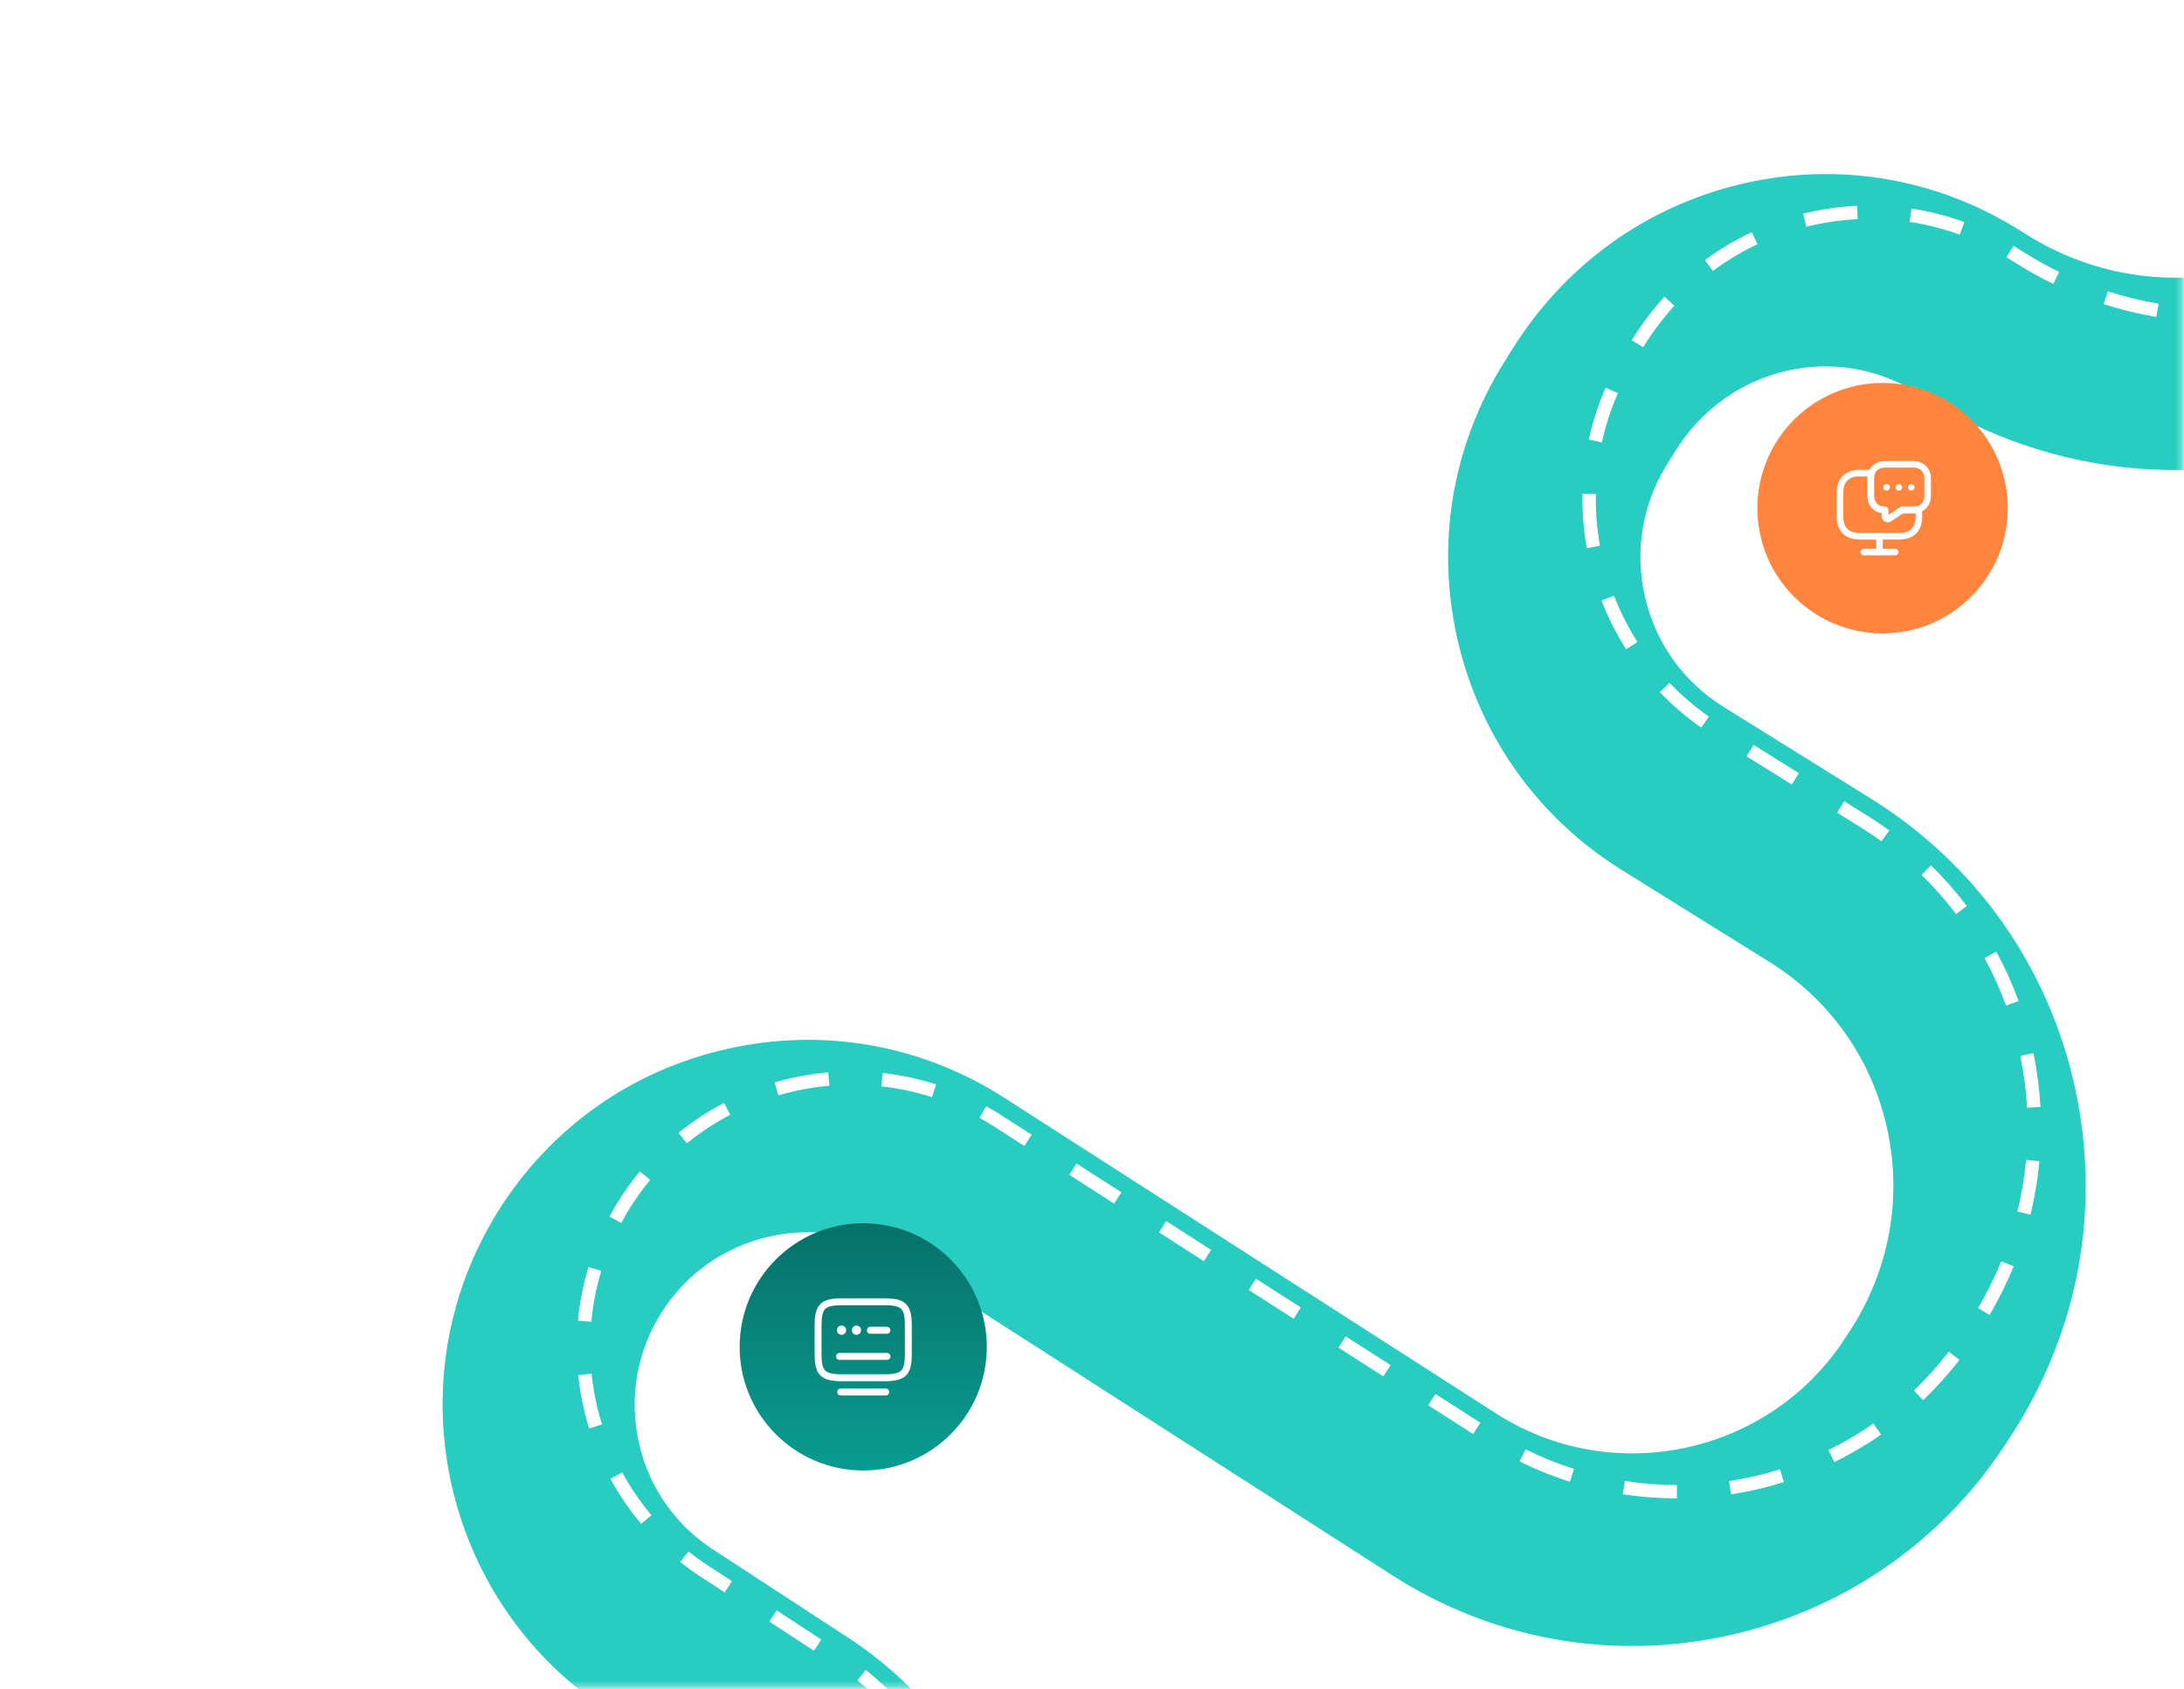 <svg width="375" height="290" viewBox="0 0 375 290" fill="none" xmlns="http://www.w3.org/2000/svg">
<g clip-path="url(#clip0_572_88586)">
<!--<path fill-rule="evenodd" clip-rule="evenodd" d="M146.767 290C69.0434 247.274 13.1359 169.773 9.47881e-05 78.4515L7.62939e-05 290L146.767 290Z" fill="#FBBC1D"/>-->
<g clip-path="url(#clip1_572_88586)">
<mask id="mask0_572_88586" style="mask-type:alpha" maskUnits="userSpaceOnUse" x="72" y="-25" width="303" height="315">
<path d="M374.708 -24.946H72.525V289.665H374.708V-24.946Z" fill="white"/>
</mask>
<linearGradient id="paint0_linear_572_88586" x1="148.219" y1="210" x2="148.219" y2="264.7" gradientUnits="userSpaceOnUse">
<stop stop-color="#077169"/>
<stop offset="1" stop-color="#0BA89C"/>
</linearGradient>
<g mask="url(#mask0_572_88586)">
<g filter="url(#filter0_d_572_88586)">
<path d="M-27.392 467.333L-55.397 449.863L-11.025 378.73C0.241 360.67 17.83 348.11 38.542 343.312C38.721 343.27 38.908 343.227 39.087 343.185C60.041 338.48 81.525 342.287 99.586 353.899C107.031 358.69 115.893 360.253 124.528 358.315C124.603 358.298 124.678 358.28 124.753 358.263C133.291 356.285 140.545 351.106 145.185 343.657C154.566 328.619 150.124 308.494 135.281 298.8L112.983 284.238C83.804 265.922 74.904 227.3 93.147 198.043C102.086 183.713 116.046 173.783 132.553 170.084C149.027 166.378 165.925 169.364 180.132 178.489C205.13 194.536 237.717 215.459 264.562 232.678C284.569 245.517 311.426 239.767 324.42 219.85L325.275 218.541C332.078 208.117 334.356 195.748 331.683 183.699C329.04 171.745 321.852 161.601 311.451 155.132L286.161 139.388C271.809 130.455 261.8 116.465 257.978 100.002C254.164 83.538 256.976 66.57 265.928 52.229L267.342 49.964C276.344 35.533 290.325 25.455 306.708 21.596C306.783 21.579 306.858 21.562 306.933 21.544C323.263 17.761 340.072 20.571 354.304 29.462L355.722 30.346C366.656 37.173 379.589 39.337 392.152 36.434L392.167 36.43C404.721 33.522 415.387 25.898 422.2 14.976L476.295 -71.732L504.3 -54.262L450.219 32.435C438.736 50.844 420.769 63.681 399.631 68.578L399.601 68.585C378.456 73.484 356.662 69.836 338.249 58.337L336.831 57.452C330.079 53.234 322.113 51.904 314.382 53.696C314.344 53.704 314.314 53.711 314.277 53.72C306.433 55.569 299.706 60.436 295.346 67.426L293.932 69.692C289.653 76.553 288.302 84.665 290.134 92.537C291.958 100.41 296.746 107.1 303.612 111.371L328.9 127.107C346.898 138.308 359.334 155.871 363.915 176.562C368.518 197.35 364.61 218.669 352.917 236.583L352.062 237.892C340.962 254.897 323.89 266.597 304.049 270.871C284.189 275.125 263.833 271.427 246.74 260.458C219.894 243.232 187.301 222.318 162.302 206.263C155.583 201.95 147.589 200.533 139.795 202.291C132.002 204.057 125.383 208.742 121.147 215.522C116.959 222.236 115.634 230.185 117.42 237.894C119.206 245.603 123.892 252.159 130.606 256.347L130.893 256.533L153.329 271.18C167.837 280.653 177.885 295.185 181.617 312.109C185.355 329.025 182.363 346.444 173.187 361.144C163.875 376.072 149.335 386.461 132.205 390.429C132.055 390.464 131.906 390.499 131.756 390.533C114.434 394.42 96.672 391.272 81.741 381.677C71.168 374.877 58.582 372.648 46.316 375.403C46.211 375.428 46.099 375.454 45.994 375.478C33.866 378.288 23.572 385.644 16.969 396.218L-27.403 467.351L-27.392 467.333Z" fill="#28CCC0"/>
</g>
<g style="mix-blend-mode:soft-light">
<path d="M-33.128 447.54L-35.08 446.322L-30.237 438.558L-28.285 439.776L-33.128 447.54ZM-23.442 432.013L-25.394 430.795L-20.552 423.031L-18.599 424.249L-23.442 432.013ZM-13.756 416.486L-15.709 415.268L-10.866 407.504L-8.913 408.722L-13.756 416.486ZM128.74 375.475C126.026 376.104 123.238 376.514 120.457 376.685L120.31 374.387C123.278 374.204 126.242 373.738 129.131 373.013L129.696 375.246C129.374 375.32 129.062 375.401 128.74 375.475ZM138.515 372.131L137.549 370.039C140.254 368.79 142.853 367.289 145.275 365.57L146.609 367.451C144.072 369.252 141.349 370.829 138.516 372.139L138.515 372.131ZM111.112 376.408C108.021 376.021 104.942 375.348 101.979 374.396L102.684 372.2C105.517 373.103 108.449 373.755 111.401 374.119L111.119 376.406L111.112 376.408ZM-4.071 400.959L-6.023 399.741L-1.18 391.977L0.772 393.195L-4.071 400.959ZM153.694 361.343L152.033 359.75C154.083 357.613 155.957 355.264 157.602 352.772L159.525 354.036C157.806 356.648 155.848 359.11 153.694 361.343ZM93.376 370.724C92.251 370.118 91.136 369.455 90.054 368.76C88.573 367.811 87.042 366.913 85.497 366.097L86.577 364.059C88.177 364.909 89.762 365.834 91.299 366.825C92.336 367.491 93.403 368.118 94.476 368.705L93.378 370.732L93.376 370.724ZM5.658 385.516L3.763 384.206C5.535 381.653 7.499 379.213 9.608 376.959L11.288 378.532C9.255 380.705 7.358 383.058 5.651 385.518L5.658 385.516ZM163.932 345.782L161.81 344.887C162.963 342.146 163.858 339.276 164.478 336.375L166.732 336.853C166.083 339.903 165.139 342.903 163.932 345.782ZM77.292 362.475C74.483 361.472 71.572 360.673 68.641 360.092L69.088 357.837C72.127 358.441 75.147 359.27 78.059 360.312L77.286 362.485L77.292 362.475ZM17.887 372.433L16.453 370.63C18.874 368.699 21.457 366.926 24.137 365.368L25.3 367.36C22.717 368.864 20.228 370.567 17.895 372.432L17.887 372.433ZM59.734 358.988C56.753 358.836 53.736 358.904 50.759 359.184L50.544 356.894C53.628 356.605 56.763 356.533 59.849 356.692L59.734 358.988ZM33.359 363.413L32.502 361.279C35.37 360.126 38.355 359.167 41.368 358.437L41.91 360.675C39.009 361.379 36.128 362.306 33.36 363.42L33.359 363.413ZM167.833 327.562L165.527 327.505C165.595 324.535 165.39 321.541 164.914 318.603L167.184 318.234C167.684 321.309 167.9 324.45 167.825 327.563L167.833 327.562ZM162.683 309.957C161.679 307.156 160.403 304.435 158.896 301.877L160.88 300.716C162.455 303.4 163.793 306.249 164.844 309.188L162.677 309.966L162.683 309.957ZM153.68 294.632C151.729 292.397 149.555 290.325 147.214 288.488L148.638 286.676C151.087 288.607 153.369 290.772 155.417 293.118L153.68 294.632ZM301.846 255.648C300.328 256 298.767 256.298 297.223 256.538L296.877 254.262C299.83 253.814 302.768 253.134 305.617 252.237L306.3 254.435C304.838 254.892 303.334 255.303 301.846 255.648ZM314.957 250.995L313.943 248.93C316.624 247.615 319.225 246.091 321.673 244.381L322.994 246.273C320.458 248.043 317.753 249.631 314.965 250.993L314.957 250.995ZM287.93 257.233C284.825 257.228 281.705 256.99 278.639 256.51L278.995 254.238C281.945 254.696 284.954 254.929 287.932 254.932L287.93 257.233ZM330.206 240.372L328.616 238.708C330.772 236.656 332.788 234.408 334.61 232.04L336.433 233.446C334.538 235.909 332.438 238.239 330.199 240.373L330.206 240.372ZM269.565 254.374C266.613 253.435 263.711 252.264 260.923 250.877L261.949 248.811C264.63 250.144 267.42 251.271 270.26 252.172L269.563 254.367L269.565 254.374ZM139.752 283.378L132.086 278.379L133.348 276.448L141.014 281.447L139.759 283.376L139.752 283.378ZM341.618 225.729L339.636 224.557C341.165 221.973 342.508 219.267 343.628 216.518L345.759 217.387C344.593 220.242 343.194 223.047 341.618 225.729ZM252.934 246.181L245.226 241.239L246.472 239.303L254.179 244.246L252.934 246.181ZM124.424 273.363L121.269 271.305C119.731 270.345 118.215 269.278 116.784 268.137L118.219 266.339C119.582 267.425 121.024 268.446 122.507 269.371L125.682 271.448L124.427 273.378L124.424 273.363ZM237.524 236.287L229.816 231.345L231.062 229.409L238.77 234.352L237.524 236.287ZM348.638 208.527L346.401 207.982C347.108 205.084 347.608 202.108 347.887 199.129L350.181 199.338C349.895 202.422 349.374 205.512 348.638 208.527ZM110.084 261.59C108.081 259.202 106.303 256.596 104.809 253.854L106.831 252.755C108.255 255.364 109.94 257.842 111.846 260.118L110.085 261.597L110.084 261.59ZM222.114 226.393L214.406 221.451L215.652 219.515L223.36 224.458L222.114 226.393ZM350.347 190.026L348.053 190.156C347.891 187.176 347.496 184.179 346.897 181.253L349.152 180.786C349.777 183.824 350.181 186.929 350.355 190.025L350.347 190.026ZM101.164 245.229C100.822 244.126 100.514 243 100.252 241.871C99.811 239.965 99.483 238.008 99.283 236.053L101.575 235.814C101.768 237.668 102.08 239.525 102.501 241.342C102.751 242.419 103.039 243.495 103.368 244.537L101.17 245.22L101.164 245.229ZM206.706 216.507L199.006 211.562L200.251 209.627L207.952 214.571L206.706 216.507ZM344.441 172.628C343.414 169.825 342.17 167.072 340.744 164.456L342.766 163.357C344.248 166.079 345.539 168.931 346.6 171.845L344.436 172.637L344.441 172.628ZM191.298 206.62L183.598 201.676L184.843 199.741L192.551 204.683L191.305 206.618L191.298 206.62ZM101.53 226.914L99.234 226.697C99.53 223.587 100.137 220.492 101.045 217.509L103.249 218.18C102.386 221.019 101.806 223.958 101.53 226.914ZM175.89 196.733L170.624 193.353C169.828 192.844 169.014 192.355 168.201 191.905L169.326 189.895C170.178 190.375 171.037 190.885 171.869 191.417L177.135 194.798L175.89 196.733ZM335.87 156.919C334.066 154.54 332.069 152.277 329.932 150.196L331.543 148.546C333.762 150.711 335.835 153.059 337.707 155.532L335.87 156.919ZM106.668 209.951L104.642 208.86C105.127 207.96 105.649 207.051 106.195 206.176C107.304 204.399 108.538 202.687 109.852 201.082L111.633 202.545C110.38 204.072 109.205 205.699 108.147 207.394C107.625 208.232 107.13 209.087 106.668 209.951ZM160.026 188.347C157.2 187.442 154.266 186.814 151.315 186.489L151.573 184.2C154.678 184.544 157.761 185.201 160.732 186.159L160.028 188.355L160.026 188.347ZM117.949 196.276L116.494 194.486C118.915 192.522 121.546 190.786 124.313 189.334L125.384 191.37C122.75 192.753 120.247 194.396 117.947 196.268L117.949 196.276ZM142.405 186.387C139.455 186.645 136.496 187.204 133.648 188.037L133.001 185.824C135.988 184.943 139.1 184.364 142.202 184.086L142.403 186.379L142.405 186.387ZM323.056 144.423C321.931 143.612 320.764 142.827 319.585 142.091L315.452 139.519L316.651 137.555L320.803 140.139C322.028 140.903 323.239 141.71 324.405 142.558L323.056 144.423ZM307.657 134.676L299.887 129.842L301.105 127.89L308.875 132.724L307.657 134.676ZM292.103 124.91C289.537 123.117 287.147 121.063 284.996 118.82L286.66 117.229C288.706 119.362 290.987 121.316 293.424 123.028L292.105 124.917L292.103 124.91ZM279.209 111.455C277.536 108.825 276.112 106.012 274.98 103.099L277.126 102.263C278.203 105.039 279.562 107.71 281.152 110.217L279.209 111.455ZM274.715 93.69L272.446 94.098C271.898 91.018 271.652 87.885 271.71 84.767L274.012 84.809C273.959 87.775 274.194 90.762 274.715 93.69ZM397.956 53.186L397.376 50.957C400.266 50.201 403.131 49.237 405.888 48.079L406.774 50.205C403.924 51.401 400.957 52.404 397.956 53.186ZM388.811 54.895C385.735 55.253 382.606 55.387 379.515 55.307L379.574 53.009C382.555 53.091 385.572 52.951 388.549 52.608L388.811 54.895ZM415.085 46.019L413.909 44.038C416.477 42.505 418.953 40.782 421.276 38.904L422.723 40.696C420.321 42.639 417.751 44.432 415.085 46.019ZM370.248 54.413C367.198 53.899 364.15 53.156 361.205 52.207L361.909 50.011C364.751 50.921 367.691 51.642 370.636 52.141L370.248 54.413ZM275.05 75.957L272.8 75.462C273.465 72.417 274.441 69.418 275.693 66.559L277.805 67.48C276.616 70.206 275.685 73.053 275.05 75.957ZM429.518 34.355L427.831 32.784C429.863 30.604 431.752 28.252 433.467 25.791L435.354 27.102C433.58 29.648 431.617 32.089 429.517 34.348L429.518 34.355ZM352.564 48.749C350.46 47.724 348.381 46.575 346.383 45.328L344.523 44.168L345.722 42.204L347.608 43.374C349.535 44.582 351.541 45.693 353.574 46.68L352.564 48.749ZM282.13 59.624L280.178 58.406L280.373 58.093C281.964 55.542 283.791 53.125 285.795 50.928L287.494 52.48C285.585 54.577 283.848 56.87 282.325 59.311L282.13 59.624ZM440.298 19.331L438.345 18.113L443.188 10.35L445.14 11.568L440.298 19.331ZM336.495 40.292C333.707 39.276 330.8 38.531 327.868 38.084L328.215 35.805C331.301 36.272 334.35 37.055 337.286 38.131L336.495 40.292ZM294.114 46.503L292.748 44.653C295.256 42.795 297.961 41.176 300.781 39.845L301.76 41.927C299.075 43.195 296.502 44.736 294.114 46.503ZM318.97 37.624C316.274 37.753 313.564 38.128 310.924 38.74C310.67 38.799 310.408 38.859 310.154 38.918L309.597 36.684C309.866 36.621 310.135 36.559 310.412 36.495C313.186 35.852 316.027 35.462 318.862 35.325L318.97 37.624ZM449.989 3.795L448.037 2.577L452.879 -5.186L454.832 -3.969L449.989 3.795ZM459.675 -11.732L457.722 -12.95L462.565 -20.713L464.517 -19.495L459.675 -11.732ZM469.36 -27.259L467.408 -28.477L472.251 -36.24L474.203 -35.023L469.36 -27.259ZM479.046 -42.786L477.093 -44.004L481.936 -51.767L483.889 -50.55L479.046 -42.786Z" fill="white"/>
</g>
<circle cx="323.247" cy="87.24" r="21.495" fill="#FF843E"/>
<path d="M326.095 92.619H319.324C316.811 92.619 315.374 91.182 315.374 88.669V84.606C315.374 82.094 316.811 80.657 319.324 80.657H321.355C321.536 80.657 321.709 80.747 321.814 80.89C321.919 81.033 321.95 81.228 321.889 81.401C321.807 81.635 321.769 81.891 321.769 82.161V85.095C321.769 85.667 321.942 86.141 322.273 86.472C322.604 86.803 323.078 86.976 323.65 86.976C323.958 86.976 324.214 87.232 324.214 87.54V88.443L326.268 87.067C326.358 87.006 326.471 86.969 326.584 86.969H328.54C328.811 86.969 329.066 86.931 329.3 86.848C329.473 86.788 329.661 86.818 329.811 86.924C329.962 87.029 330.044 87.202 330.044 87.382V88.661C330.044 91.182 328.607 92.619 326.095 92.619ZM319.324 81.785C317.428 81.785 316.503 82.711 316.503 84.606V88.669C316.503 90.565 317.428 91.49 319.324 91.49H326.095C327.991 91.49 328.916 90.565 328.916 88.669V88.082C328.796 88.097 328.668 88.105 328.54 88.105H326.757L324.726 89.459C324.395 89.669 323.981 89.692 323.642 89.504C323.304 89.323 323.093 88.97 323.093 88.586V88.059C322.461 87.962 321.904 87.683 321.483 87.27C320.949 86.736 320.648 85.961 320.648 85.095V82.161C320.648 82.034 320.656 81.906 320.663 81.785H319.324Z" fill="white"/>
<path d="M324.139 89.632C323.966 89.632 323.793 89.587 323.635 89.504C323.296 89.323 323.085 88.97 323.085 88.586V88.059C322.453 87.962 321.897 87.683 321.475 87.27C320.941 86.736 320.64 85.961 320.64 85.095V82.161C320.64 81.763 320.701 81.386 320.821 81.04C321.242 79.859 322.295 79.152 323.65 79.152H328.54C330.308 79.152 331.549 80.386 331.549 82.161V85.095C331.549 86.45 330.849 87.503 329.668 87.924C329.307 88.044 328.931 88.105 328.54 88.105H326.757L324.725 89.459C324.545 89.579 324.342 89.632 324.139 89.632ZM323.65 80.281C322.784 80.281 322.145 80.694 321.889 81.409C321.814 81.635 321.769 81.891 321.769 82.161V85.095C321.769 85.667 321.942 86.141 322.273 86.472C322.604 86.803 323.078 86.976 323.65 86.976C323.958 86.976 324.214 87.232 324.214 87.54V88.443L326.268 87.067C326.358 87.006 326.471 86.969 326.584 86.969H328.54C328.811 86.969 329.066 86.931 329.3 86.848C330.014 86.593 330.42 85.953 330.42 85.088V82.154C330.42 80.995 329.698 80.273 328.54 80.273H323.65V80.281Z" fill="white"/>
<path d="M325.418 95.327H320.001C319.692 95.327 319.437 95.071 319.437 94.763C319.437 94.454 319.692 94.198 320.001 94.198H325.418C325.726 94.198 325.982 94.454 325.982 94.763C325.982 95.071 325.726 95.327 325.418 95.327Z" fill="white"/>
<path d="M322.709 95.327C322.401 95.327 322.145 95.071 322.145 94.763V92.054C322.145 91.746 322.401 91.49 322.709 91.49C323.018 91.49 323.273 91.746 323.273 92.054V94.763C323.273 95.071 323.018 95.327 322.709 95.327Z" fill="white"/>
<path d="M326.05 84.23C325.734 84.23 325.485 83.975 325.485 83.666C325.485 83.358 325.741 83.102 326.05 83.102C326.358 83.102 326.614 83.358 326.614 83.666C326.614 83.975 326.358 84.23 326.05 84.23Z" fill="white"/>
<path d="M328.164 84.23C327.848 84.23 327.599 83.975 327.599 83.666C327.599 83.358 327.855 83.102 328.164 83.102C328.472 83.102 328.728 83.358 328.728 83.666C328.728 83.975 328.472 84.23 328.164 84.23Z" fill="white"/>
<path d="M323.928 84.23C323.612 84.23 323.364 83.975 323.364 83.666C323.364 83.358 323.62 83.102 323.928 83.102C324.237 83.102 324.492 83.358 324.492 83.666C324.492 83.975 324.244 84.23 323.928 84.23Z" fill="white"/>
<circle cx="148.219" cy="231.219" r="21.219" fill="url(#paint0_linear_572_88586)"/>
<path d="M144.548 223.473H151.883C152.386 223.473 152.835 223.489 153.238 223.543C155.383 223.783 155.964 224.79 155.964 227.547V232.442C155.964 235.2 155.383 236.207 153.238 236.447C152.835 236.501 152.394 236.517 151.883 236.517H144.548C144.044 236.517 143.595 236.501 143.192 236.447C141.047 236.207 140.466 235.2 140.466 232.442V227.547C140.466 224.79 141.047 223.783 143.192 223.543C143.595 223.489 144.044 223.473 144.548 223.473Z" stroke="white" stroke-width="1.187" stroke-linecap="round" stroke-linejoin="round"/>
<path d="M149.443 228.368H152.293" stroke="white" stroke-width="1.187" stroke-linecap="round" stroke-linejoin="round"/>
<path d="M144.145 232.853H144.16H152.301" stroke="white" stroke-width="1.187" stroke-linecap="round" stroke-linejoin="round"/>
<path d="M144.346 238.964H152.092" stroke="white" stroke-width="1.187" stroke-linecap="round" stroke-linejoin="round"/>
<path d="M144.497 228.353H144.504" stroke="white" stroke-width="1.582" stroke-linecap="round" stroke-linejoin="round"/>
<path d="M147.053 228.353H147.06" stroke="white" stroke-width="1.582" stroke-linecap="round" stroke-linejoin="round"/>
</g>
</g>
</g>
<defs>
<filter id="filter0_d_572_88586" x="-66.833" y="-71.732" width="571.133" height="552.822" filterUnits="userSpaceOnUse" color-interpolation-filters="sRGB">
<feFlood flood-opacity="0" result="BackgroundImageFix"/>
<feColorMatrix in="SourceAlpha" type="matrix" values="0 0 0 0 0 0 0 0 0 0 0 0 0 0 0 0 0 0 127 0" result="hardAlpha"/>
<feOffset dx="-7.675" dy="9.978"/>
<feGaussianBlur stdDeviation="1.88"/>
<feColorMatrix type="matrix" values="0 0 0 0 0.224 0 0 0 0 0.075 0 0 0 0 0.627 0 0 0 0.1 0"/>
<feBlend mode="normal" in2="BackgroundImageFix" result="effect1_dropShadow_572_88586"/>
<feBlend mode="normal" in="SourceGraphic" in2="effect1_dropShadow_572_88586" result="shape"/>
</filter>

<clipPath id="clip0_572_88586">
<rect width="375" height="290" fill="white" transform="translate(375 290) rotate(-180)"/>
</clipPath>
<clipPath id="clip1_572_88586">
<rect width="303" height="315" fill="white" transform="translate(72 -25)"/>
</clipPath>
</defs>
</svg>
